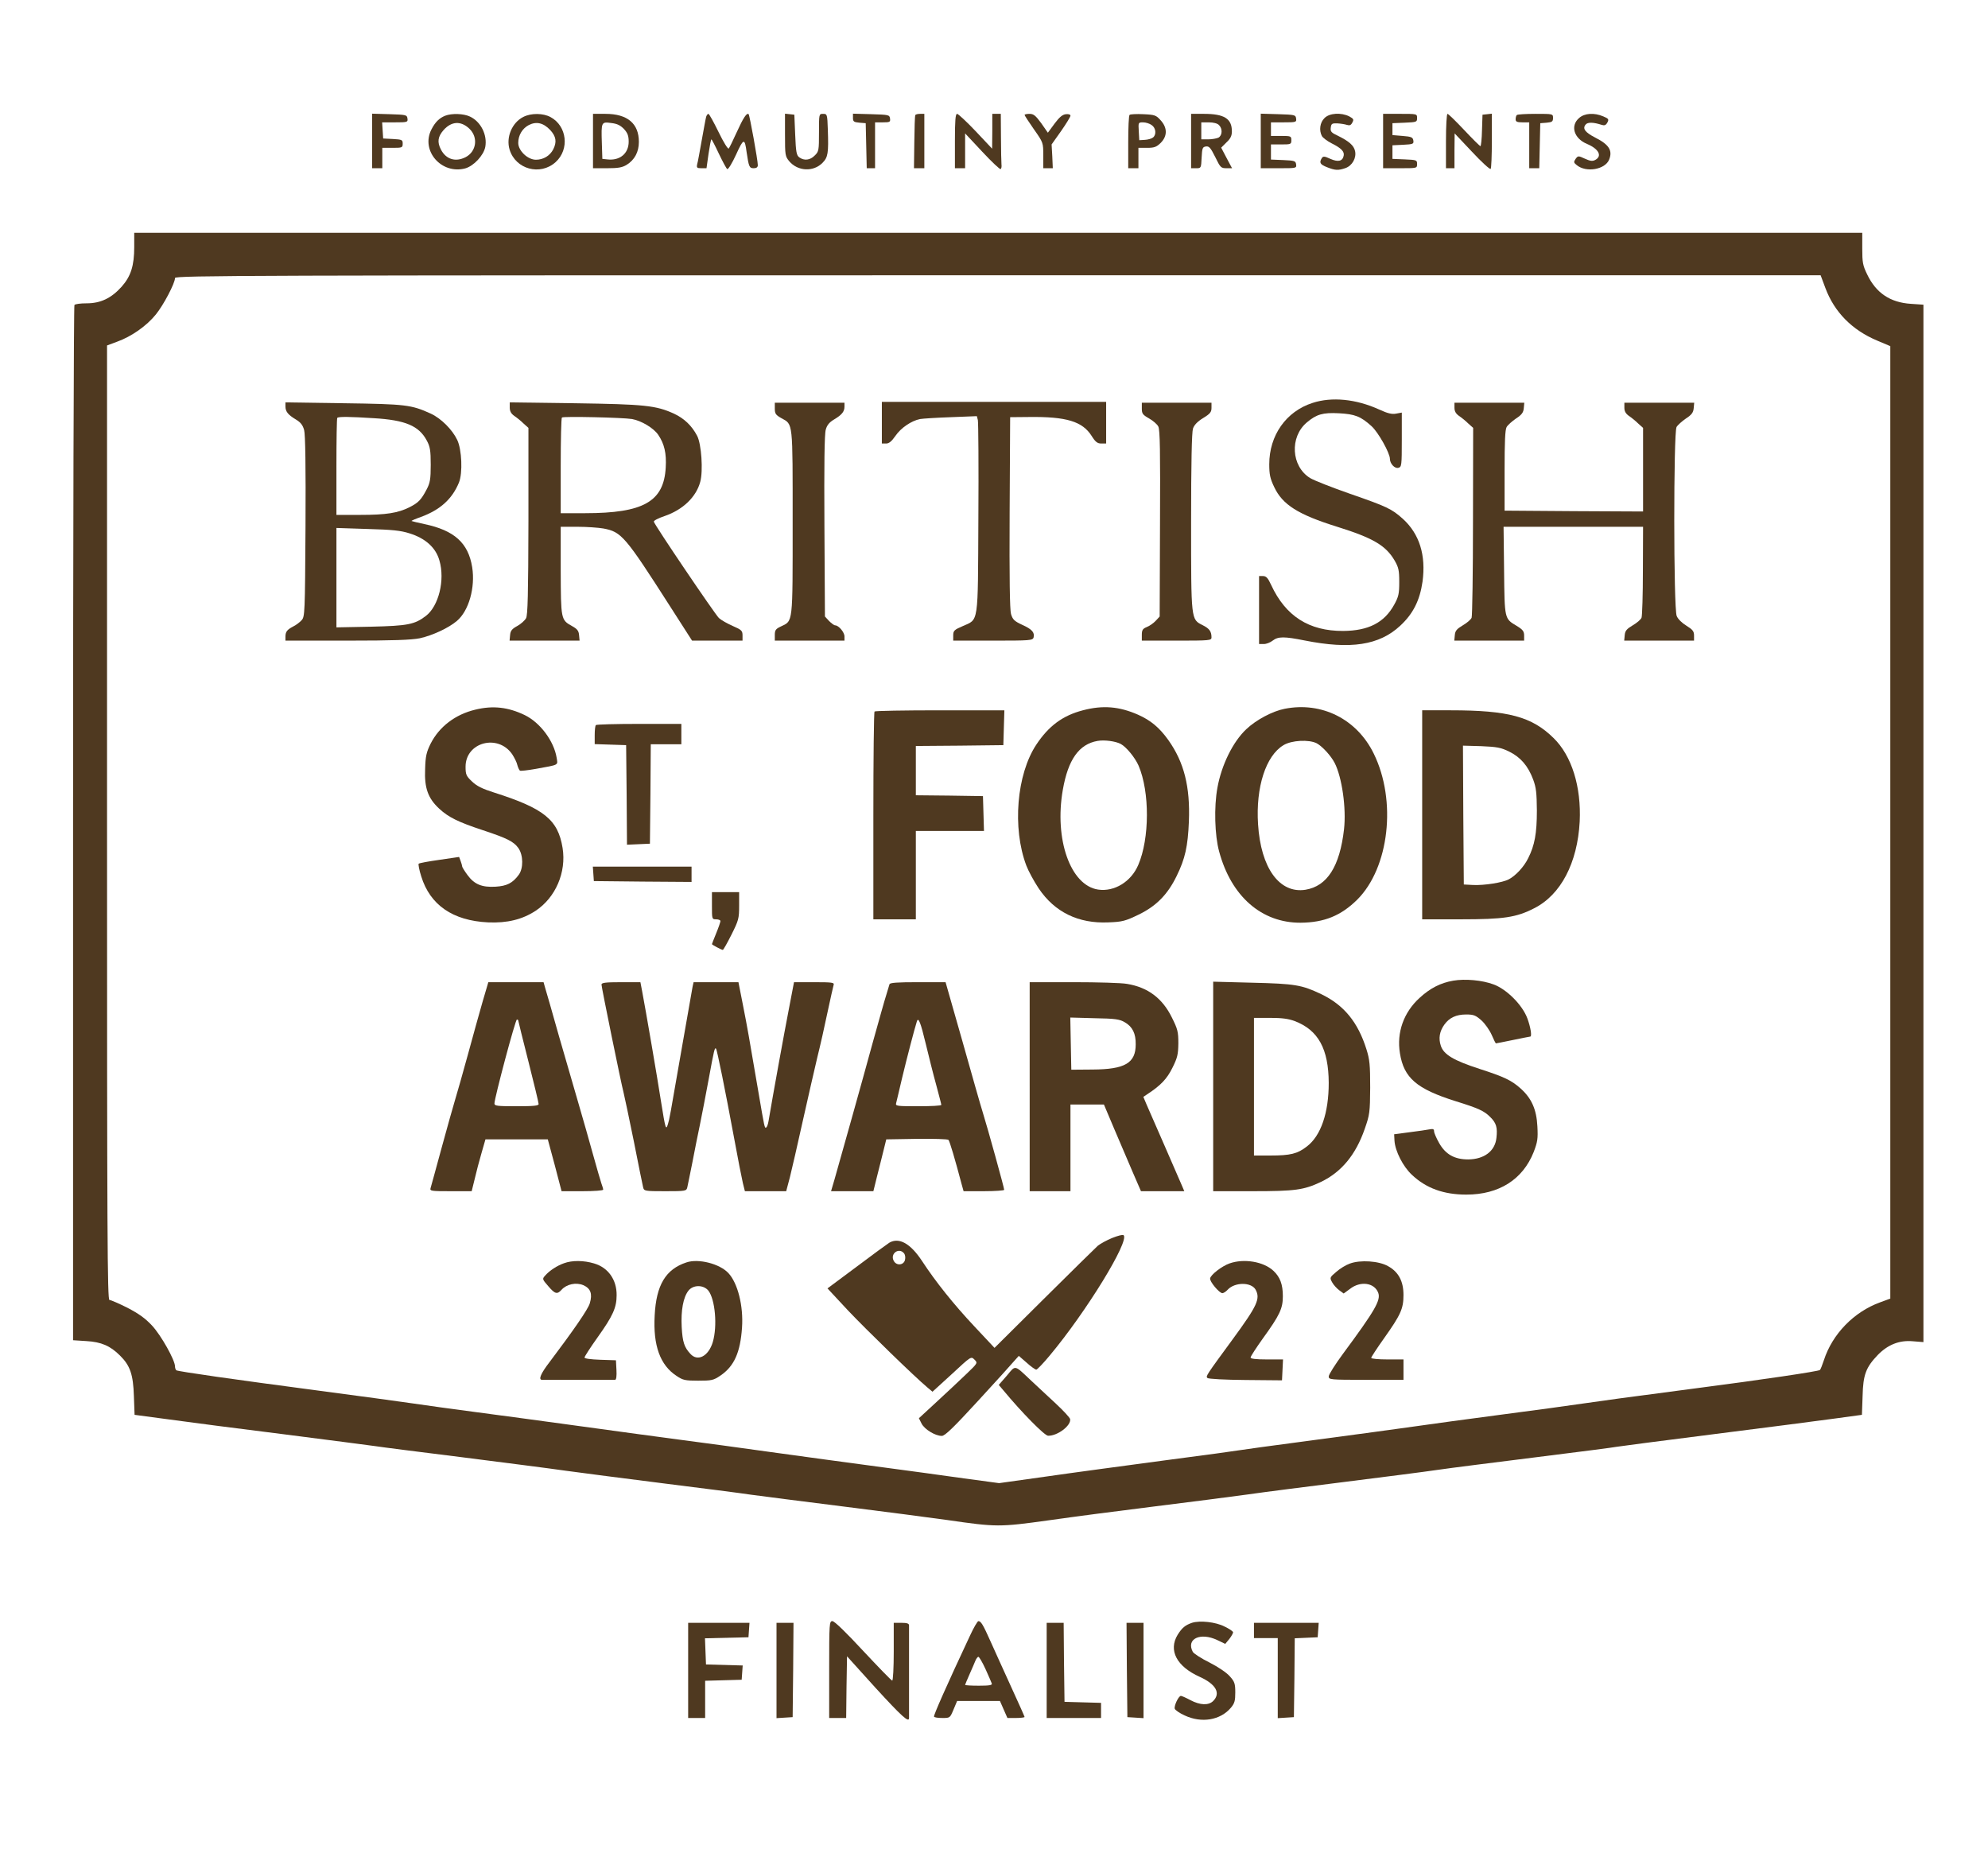 <?xml version="1.0" standalone="no"?>
<!DOCTYPE svg PUBLIC "-//W3C//DTD SVG 20010904//EN"
 "http://www.w3.org/TR/2001/REC-SVG-20010904/DTD/svg10.dtd">
<svg version="1.0" xmlns="http://www.w3.org/2000/svg"
 width="1170pt" height="1088pt" viewBox="0 0 1170 1088"
 preserveAspectRatio="xMidYMid meet">

<g transform="translate(0,1088) scale(0.1,-0.1)"
fill="#4f3920" stroke="none">
<path d="M2190 10050 l0 -160 30 0 30 0 0 60 0 60 60 0 c57 0 60 1 60 25 0 22
-4 24 -57 27 l-58 3 -3 48 -3 47 76 0 c73 0 76 1 73 23 -3 21 -8 22 -105 25
l-103 3 0 -161z"/>
<path d="M2620 10199 c-35 -14 -59 -38 -81 -81 -64 -125 59 -266 199 -229 50
14 108 76 118 126 13 71 -26 149 -90 179 -38 18 -107 20 -146 5z m142 -76 c54
-51 42 -135 -22 -168 -59 -30 -115 -13 -145 45 -23 44 -18 76 15 114 47 53
102 56 152 9z"/>
<path d="M3080 10192 c-66 -33 -103 -119 -81 -192 35 -116 180 -156 271 -74
83 75 67 213 -30 265 -44 24 -115 24 -160 1z m158 -77 c35 -38 40 -70 18 -114
-20 -38 -58 -61 -102 -61 -48 0 -104 53 -104 99 0 45 24 85 62 105 45 23 86
13 126 -29z"/>
<path d="M3490 10050 l0 -160 83 0 c64 0 89 4 115 20 47 29 72 76 72 135 0
108 -67 165 -197 165 l-73 0 0 -160z m183 70 c21 -23 27 -40 27 -74 0 -69 -52
-113 -126 -104 l-29 3 -3 94 c-4 124 -3 125 56 117 35 -4 54 -14 75 -36z"/>
<path d="M4156 10193 c-3 -10 -14 -72 -26 -138 -12 -66 -23 -130 -27 -142 -4
-20 -1 -23 25 -23 l30 0 12 85 c7 47 14 85 17 85 2 0 22 -38 44 -85 22 -46 44
-87 49 -90 6 -3 29 35 52 85 44 97 51 99 62 15 13 -87 16 -95 42 -95 16 0 24
6 24 18 0 30 -48 293 -54 300 -11 10 -31 -20 -71 -108 -21 -47 -42 -89 -46
-94 -5 -5 -32 39 -60 97 -29 59 -55 107 -60 107 -4 0 -10 -8 -13 -17z"/>
<path d="M4620 10086 c0 -119 1 -126 25 -155 50 -59 141 -64 195 -10 33 33 37
57 32 197 -3 90 -4 92 -28 92 -24 0 -24 0 -24 -110 0 -104 -1 -112 -25 -135
-27 -28 -62 -32 -91 -11 -16 12 -20 30 -24 133 l-5 118 -27 3 -28 3 0 -125z"/>
<path d="M5020 10186 c0 -21 5 -25 38 -28 l37 -3 3 -132 3 -133 24 0 25 0 0
135 0 135 46 0 c41 0 45 2 42 23 -3 21 -8 22 -110 25 l-108 3 0 -25z"/>
<path d="M5387 10203 c-3 -5 -5 -77 -6 -160 l-2 -153 30 0 31 0 0 160 0 160
-24 0 c-14 0 -27 -3 -29 -7z"/>
<path d="M5620 10050 l0 -160 30 0 30 0 0 103 0 102 101 -108 c55 -59 104
-105 108 -102 4 2 7 14 5 27 -1 13 -3 85 -3 161 l-1 137 -25 0 -25 0 0 -102
-1 -103 -97 103 c-53 56 -103 102 -109 102 -10 0 -13 -39 -13 -160z"/>
<path d="M6030 10204 c0 -4 25 -42 55 -85 55 -78 55 -79 55 -154 l0 -75 28 0
28 0 -3 70 -4 70 56 79 c30 43 55 84 55 90 0 7 -11 11 -27 9 -20 -2 -39 -18
-67 -56 l-39 -53 -39 56 c-33 45 -45 55 -69 55 -16 0 -29 -3 -29 -6z"/>
<path d="M6648 10204 c-5 -4 -8 -76 -8 -161 l0 -153 30 0 30 0 0 60 0 60 51 0
c43 0 55 5 80 29 40 40 40 89 0 133 -27 30 -34 33 -102 36 -41 2 -77 0 -81 -4z
m130 -60 c25 -17 29 -56 8 -73 -8 -7 -30 -13 -48 -14 l-33 -2 -3 53 c-3 51 -3
52 25 52 16 0 39 -7 51 -16z"/>
<path d="M7010 10050 l0 -160 30 0 c29 0 29 1 32 63 3 55 5 62 25 65 19 3 28
-8 55 -62 30 -62 34 -66 66 -66 l33 0 -32 60 -32 61 31 31 c24 22 32 39 32 65
0 75 -45 103 -165 103 l-75 0 0 -160z m164 94 c22 -21 20 -61 -3 -74 -11 -5
-38 -10 -60 -10 l-41 0 0 50 0 50 44 0 c27 0 51 -6 60 -16z"/>
<path d="M7420 10050 l0 -160 106 0 c104 0 105 0 102 23 -3 20 -9 22 -75 25
l-73 3 0 44 0 45 60 0 c57 0 60 1 60 25 0 24 -3 25 -60 25 l-60 0 0 40 0 40
76 0 c72 0 75 1 72 23 -3 21 -8 22 -105 25 l-103 3 0 -161z"/>
<path d="M7795 10185 c-27 -26 -33 -72 -15 -106 6 -10 32 -30 58 -43 56 -28
75 -48 70 -72 -6 -33 -33 -39 -78 -19 -35 16 -43 17 -51 4 -16 -26 -10 -37 31
-53 48 -19 66 -20 109 -5 39 14 65 59 56 100 -7 33 -36 58 -101 90 -39 18 -45
25 -42 48 3 23 7 26 38 25 19 -1 45 -5 57 -9 16 -5 24 -2 32 14 10 18 7 22
-18 36 -48 24 -117 20 -146 -10z"/>
<path d="M8140 10050 l0 -160 100 0 c100 0 100 0 100 25 0 23 -3 24 -72 27
l-73 3 0 40 0 40 63 3 c59 3 63 5 60 25 -3 19 -11 23 -63 27 l-60 5 0 35 0 35
73 3 c69 3 72 4 72 27 0 25 0 25 -100 25 l-100 0 0 -160z"/>
<path d="M8510 10050 l0 -160 25 0 25 0 0 103 1 102 102 -108 c56 -60 105
-105 110 -101 4 4 7 79 7 166 l0 159 -27 -3 -28 -3 -3 -92 c-1 -51 -6 -93 -9
-93 -4 0 -47 43 -96 95 -49 52 -93 95 -98 95 -5 0 -9 -70 -9 -160z"/>
<path d="M8927 10203 c-4 -3 -7 -15 -7 -25 0 -14 8 -18 40 -18 l40 0 0 -135 0
-135 30 0 29 0 3 133 3 132 38 3 c32 3 37 7 37 28 0 24 0 24 -103 24 -57 0
-107 -3 -110 -7z"/>
<path d="M9294 10186 c-54 -46 -31 -121 46 -153 69 -29 91 -71 49 -94 -17 -9
-30 -7 -61 7 -39 18 -41 18 -55 -1 -12 -18 -12 -22 7 -37 55 -45 166 -26 190
32 22 54 0 89 -81 130 -60 31 -77 53 -57 77 12 15 46 14 95 -2 16 -5 24 -2 33
14 10 19 7 23 -24 36 -54 23 -110 19 -142 -9z"/>
<path d="M790 9427 c0 -111 -20 -173 -74 -234 -61 -68 -124 -98 -206 -98 -36
0 -68 -4 -72 -10 -4 -5 -8 -1379 -8 -3051 l0 -3041 78 -5 c88 -5 141 -28 198
-85 60 -59 78 -112 82 -239 l4 -110 202 -27 c110 -15 414 -55 673 -87 260 -33
503 -65 540 -70 38 -6 266 -35 508 -65 242 -31 519 -66 615 -80 96 -13 357
-47 580 -75 223 -28 452 -57 510 -66 58 -8 301 -39 540 -69 239 -30 516 -66
615 -80 290 -42 307 -42 595 -2 140 20 422 57 625 82 204 25 449 57 545 70 96
14 357 47 580 75 223 28 466 59 540 70 74 11 338 44 585 75 248 31 459 58 470
61 11 2 268 36 570 74 303 38 623 80 712 92 l161 22 4 111 c3 126 20 169 90
242 59 60 126 87 205 80 l63 -5 0 3053 0 3052 -74 5 c-122 8 -205 64 -257 173
-26 53 -29 71 -29 153 l0 92 -5085 0 -5085 0 0 -83z m9953 -242 c53 -142 157
-247 304 -309 l78 -33 0 -2803 0 -2802 -60 -22 c-154 -56 -281 -186 -331 -341
-9 -27 -19 -53 -23 -57 -7 -8 -345 -58 -731 -108 -484 -64 -494 -65 -660 -89
-74 -11 -292 -41 -485 -66 -192 -25 -424 -57 -515 -70 -91 -13 -356 -49 -590
-80 -234 -31 -432 -58 -440 -60 -8 -2 -204 -29 -435 -59 -231 -31 -545 -73
-697 -95 l-278 -39 -207 28 c-115 16 -345 48 -513 70 -168 22 -449 61 -625 85
-176 25 -408 56 -515 70 -107 14 -373 50 -590 80 -217 30 -501 68 -630 85
-129 17 -296 40 -370 51 -74 11 -319 44 -545 74 -509 67 -836 114 -847 121 -4
3 -8 13 -8 23 0 37 -82 183 -135 240 -40 43 -78 70 -145 105 -50 25 -98 46
-106 46 -12 0 -14 371 -14 2809 l0 2808 59 22 c84 30 174 93 228 160 45 55
113 184 113 215 0 15 455 16 4843 16 l4842 0 28 -75z"/>
<path d="M7725 8509 c-156 -50 -255 -191 -255 -361 0 -60 5 -84 29 -134 49
-104 140 -162 371 -234 211 -66 286 -110 338 -199 23 -40 27 -57 27 -126 0
-70 -4 -87 -30 -134 -58 -105 -151 -153 -300 -154 -201 -1 -339 87 -424 271
-19 41 -29 52 -48 52 l-23 0 0 -200 0 -200 28 0 c15 0 38 9 52 20 32 25 68 25
188 1 271 -54 439 -28 562 86 76 70 116 149 132 260 21 156 -18 281 -116 370
-66 59 -94 72 -313 148 -103 36 -208 77 -233 92 -111 69 -121 241 -19 327 57
48 94 59 189 54 94 -5 128 -18 192 -76 39 -35 108 -158 108 -192 0 -28 28 -59
50 -53 19 5 20 14 20 165 l0 160 -33 -6 c-25 -5 -50 1 -100 24 -136 62 -279
76 -392 39z"/>
<path d="M5190 8393 l0 -123 25 0 c17 0 32 12 55 45 32 47 94 89 145 99 17 3
98 8 182 11 l152 6 6 -23 c3 -13 5 -273 3 -579 -3 -633 3 -591 -93 -634 -49
-21 -55 -27 -55 -54 l0 -31 234 0 c219 0 234 1 239 19 7 29 -9 48 -67 74 -47
22 -56 31 -66 64 -7 26 -10 209 -8 598 l3 560 110 1 c221 3 316 -26 370 -112
22 -35 34 -44 56 -44 l29 0 0 123 0 122 -660 0 -660 0 0 -122z"/>
<path d="M1680 8488 c0 -30 15 -49 62 -77 28 -17 40 -33 48 -62 7 -26 10 -217
8 -568 -3 -513 -4 -530 -23 -551 -11 -12 -33 -29 -50 -37 -36 -19 -45 -31 -45
-60 l0 -23 363 0 c272 0 378 4 428 14 73 16 169 60 218 102 70 59 109 196 90
316 -23 143 -105 217 -282 254 -39 8 -73 17 -75 18 -1 2 24 13 56 24 113 42
183 105 223 202 23 56 17 195 -10 251 -29 61 -95 127 -156 155 -114 52 -147
56 -512 61 l-343 5 0 -24z m520 -69 c186 -11 266 -45 312 -132 19 -35 23 -58
23 -142 0 -85 -4 -107 -24 -145 -32 -61 -48 -78 -101 -105 -68 -34 -137 -45
-290 -45 l-140 0 0 283 c0 156 2 286 5 288 7 8 77 7 215 -2z m211 -678 c93
-29 154 -84 175 -159 34 -115 -4 -269 -80 -327 -66 -50 -106 -58 -323 -63
l-203 -4 0 292 0 293 183 -6 c146 -4 195 -9 248 -26z"/>
<path d="M3000 8482 c0 -22 8 -36 26 -49 15 -10 40 -30 55 -45 l29 -26 0 -549
c-1 -429 -4 -553 -14 -571 -7 -13 -30 -34 -52 -46 -31 -17 -40 -28 -42 -54
l-3 -32 206 0 206 0 -3 32 c-2 26 -11 37 -42 54 -65 36 -65 40 -66 327 l0 257
99 0 c54 0 123 -5 152 -10 107 -20 128 -45 395 -462 l127 -198 148 0 149 0 0
31 c0 27 -6 33 -57 55 -32 14 -69 35 -82 47 -23 22 -378 546 -383 567 -2 6 27
21 63 33 108 37 186 112 210 201 18 65 7 223 -18 271 -32 61 -77 103 -137 131
-106 48 -172 55 -583 61 l-383 5 0 -30z m720 -68 c55 -10 127 -53 154 -93 36
-53 49 -109 44 -192 -11 -201 -131 -269 -475 -269 l-143 0 0 278 c0 153 3 282
7 285 7 8 361 0 413 -9z"/>
<path d="M4560 8476 c0 -30 5 -38 39 -57 69 -38 66 -14 66 -613 0 -605 3 -578
-70 -613 -30 -14 -35 -22 -35 -50 l0 -33 205 0 205 0 0 25 c0 24 -34 65 -55
65 -6 0 -22 12 -36 26 l-24 26 -3 531 c-2 358 0 544 8 569 7 26 21 43 48 59
47 28 62 47 62 76 l0 23 -205 0 -205 0 0 -34z"/>
<path d="M6720 8476 c0 -30 5 -37 42 -58 23 -13 48 -34 55 -48 10 -20 12 -144
10 -572 l-2 -546 -23 -25 c-13 -14 -37 -31 -53 -37 -24 -10 -29 -18 -29 -46
l0 -34 205 0 c195 0 205 1 205 19 0 35 -12 52 -52 72 -69 35 -68 25 -68 607 0
348 4 529 11 550 7 21 27 42 60 62 41 25 49 35 49 60 l0 30 -205 0 -205 0 0
-34z"/>
<path d="M8560 8480 c0 -20 8 -34 26 -47 15 -10 40 -30 55 -45 l29 -26 -1
-549 c0 -301 -4 -557 -8 -568 -4 -11 -28 -31 -52 -45 -35 -21 -45 -32 -47 -58
l-3 -32 205 0 206 0 0 30 c0 25 -8 35 -44 57 -72 43 -71 38 -74 326 l-3 257
410 0 411 0 -1 -257 c0 -142 -4 -267 -8 -278 -4 -11 -28 -31 -52 -45 -35 -21
-45 -32 -47 -58 l-3 -32 205 0 206 0 0 30 c0 25 -8 35 -45 58 -25 15 -50 39
-57 57 -19 43 -19 1080 -1 1112 7 12 32 34 55 50 34 22 44 36 46 61 l3 32
-205 0 -206 0 0 -30 c0 -20 8 -34 26 -47 15 -10 40 -30 55 -45 l29 -26 0 -246
0 -246 -407 2 -408 3 0 235 c0 170 3 241 12 257 7 12 32 34 55 50 34 22 44 36
46 61 l3 32 -205 0 -206 0 0 -30z"/>
<path d="M2798 6704 c-118 -28 -213 -100 -264 -201 -24 -49 -30 -72 -32 -149
-5 -111 17 -172 83 -233 55 -51 113 -79 255 -126 145 -48 183 -67 211 -106 29
-42 30 -119 2 -157 -36 -49 -70 -66 -136 -70 -81 -5 -126 14 -166 69 -17 23
-31 46 -31 50 0 4 -4 19 -9 32 l-9 24 -116 -17 c-64 -9 -119 -19 -122 -23 -3
-3 3 -37 15 -74 52 -169 186 -261 393 -271 113 -5 202 17 280 68 118 78 182
227 159 370 -27 167 -110 233 -406 327 -66 21 -99 37 -127 64 -34 32 -38 41
-38 87 0 144 190 195 274 74 13 -20 28 -49 31 -65 4 -15 11 -29 15 -32 4 -3
46 2 92 10 142 26 131 20 124 66 -16 98 -97 207 -188 251 -98 47 -187 57 -290
32z"/>
<path d="M6373 6700 c-119 -31 -201 -92 -274 -202 -116 -175 -142 -491 -59
-711 12 -32 45 -93 73 -135 94 -140 234 -208 410 -200 83 3 100 8 179 46 103
50 170 118 223 227 50 102 66 174 72 321 8 204 -28 348 -121 479 -53 74 -104
116 -178 149 -111 49 -208 57 -325 26z m223 -198 c33 -18 84 -80 105 -128 66
-154 65 -429 -2 -584 -42 -99 -141 -159 -236 -145 -163 24 -259 296 -208 587
31 178 95 269 205 288 41 7 106 -2 136 -18z"/>
<path d="M7561 6709 c-72 -14 -168 -65 -226 -120 -79 -74 -146 -211 -170 -344
-21 -113 -16 -282 10 -376 71 -264 250 -420 479 -419 139 1 238 41 334 136
188 188 233 582 97 859 -99 203 -306 307 -524 264z m188 -203 c32 -17 84 -73
106 -116 43 -84 69 -266 55 -390 -25 -219 -99 -335 -227 -356 -153 -24 -263
128 -279 386 -14 218 46 403 150 465 48 29 149 34 195 11z"/>
<path d="M5147 6693 c-4 -3 -7 -280 -7 -615 l0 -608 125 0 125 0 0 260 0 260
200 0 201 0 -3 103 -3 102 -197 3 -198 2 0 145 0 145 258 2 257 3 3 103 3 102
-379 0 c-208 0 -382 -3 -385 -7z"/>
<path d="M8370 6085 l0 -615 228 0 c251 0 326 11 431 65 157 79 255 267 268
510 10 205 -47 388 -154 492 -128 126 -267 163 -605 163 l-168 0 0 -615z m512
372 c67 -33 111 -84 141 -164 18 -48 21 -80 22 -183 0 -134 -13 -205 -51 -280
-24 -50 -74 -104 -115 -125 -36 -19 -143 -36 -209 -33 l-55 3 -3 409 -2 408
107 -3 c93 -4 116 -8 165 -32z"/>
<path d="M3507 6613 c-4 -3 -7 -30 -7 -59 l0 -53 93 -3 92 -3 3 -293 2 -293
68 3 67 3 3 293 2 292 90 0 90 0 0 60 0 60 -248 0 c-137 0 -252 -3 -255 -7z"/>
<path d="M3492 5738 l3 -43 288 -3 287 -2 0 45 0 45 -291 0 -290 0 3 -42z"/>
<path d="M4190 5550 c0 -79 0 -80 25 -80 14 0 25 -5 25 -10 0 -6 -11 -38 -25
-72 -14 -34 -25 -63 -25 -64 0 -4 57 -34 64 -34 3 0 26 40 51 90 42 84 45 95
45 170 l0 80 -80 0 -80 0 0 -80z"/>
<path d="M8553 5109 c-75 -13 -136 -44 -199 -102 -93 -85 -135 -203 -115 -325
23 -145 98 -210 327 -282 135 -42 168 -57 204 -93 36 -35 44 -62 37 -123 -8
-78 -72 -126 -166 -127 -80 0 -133 29 -171 96 -16 28 -30 60 -30 69 0 14 -6
16 -27 12 -16 -3 -68 -11 -118 -17 l-90 -12 2 -38 c4 -61 50 -152 103 -201 84
-79 187 -116 320 -116 192 0 332 89 396 250 23 60 26 79 22 152 -5 99 -34 164
-97 221 -54 49 -98 70 -244 117 -151 49 -210 84 -227 135 -15 44 -8 86 21 126
29 40 69 59 128 59 44 0 56 -5 90 -35 21 -19 48 -58 60 -85 12 -28 23 -50 25
-50 2 0 48 9 101 20 53 11 99 20 101 20 11 0 2 56 -17 107 -29 79 -122 172
-199 200 -67 25 -167 34 -237 22z"/>
<path d="M2841 4988 c-18 -62 -57 -203 -87 -313 -30 -110 -64 -229 -75 -265
-11 -36 -47 -164 -80 -285 -33 -121 -62 -228 -65 -237 -5 -17 5 -18 118 -18
l124 0 18 73 c9 39 27 108 40 152 l23 80 184 0 183 0 41 -152 40 -153 123 0
c69 0 122 4 122 9 0 5 -5 22 -11 38 -5 15 -28 93 -50 173 -22 80 -60 213 -84
295 -24 83 -76 263 -116 400 -39 138 -75 265 -81 283 l-9 32 -162 0 -163 0
-33 -112z m209 -113 c0 -3 27 -112 60 -242 33 -130 60 -242 60 -250 0 -10 -28
-13 -130 -13 -113 0 -130 2 -130 16 0 32 123 494 132 494 4 0 8 -2 8 -5z"/>
<path d="M3540 5086 c0 -16 116 -584 130 -636 5 -19 32 -148 60 -285 27 -138
52 -260 55 -272 5 -22 9 -23 130 -23 121 0 125 1 130 23 3 12 16 78 30 147 13
69 33 168 44 220 11 52 34 174 52 270 32 174 35 187 43 179 6 -6 55 -248 106
-524 22 -121 46 -241 52 -267 l12 -48 121 0 122 0 22 83 c11 45 46 195 76 332
31 138 69 305 85 372 17 68 44 187 60 265 17 79 33 151 36 161 5 15 -5 17
-114 17 l-119 0 -31 -162 c-26 -133 -94 -507 -119 -656 -3 -18 -9 -35 -14 -37
-9 -6 -10 1 -44 200 -58 340 -66 386 -92 518 l-27 137 -132 0 -132 0 -6 -27
c-3 -16 -31 -174 -62 -353 -75 -432 -73 -421 -83 -455 -12 -40 -15 -27 -41
135 -20 130 -90 538 -111 648 l-10 52 -115 0 c-90 0 -114 -3 -114 -14z"/>
<path d="M5235 5088 c-2 -7 -11 -35 -19 -63 -9 -27 -45 -156 -81 -285 -61
-224 -183 -658 -224 -802 l-20 -68 124 0 125 0 7 28 c3 15 21 83 38 152 l31
125 179 3 c98 1 182 -1 187 -6 7 -7 39 -115 77 -259 l12 -43 119 0 c66 0 120
4 120 8 0 12 -98 366 -125 452 -13 41 -67 231 -121 423 l-99 347 -163 0 c-121
0 -164 -3 -167 -12z m214 -353 c17 -71 44 -179 61 -240 16 -60 30 -113 30
-117 0 -5 -61 -8 -136 -8 -124 0 -135 1 -130 18 2 9 19 78 36 152 28 117 72
285 86 329 9 28 22 -5 53 -134z"/>
<path d="M6060 4485 l0 -615 120 0 120 0 0 255 0 255 98 0 99 0 60 -142 c34
-79 83 -194 109 -255 l49 -113 127 0 128 0 -14 33 c-19 44 -183 421 -208 477
l-19 45 22 15 c80 52 117 91 149 156 30 60 34 79 35 144 0 68 -4 84 -38 152
-56 114 -142 178 -264 198 -32 6 -174 10 -315 10 l-258 0 0 -615z m560 379
c45 -26 65 -66 64 -130 0 -110 -63 -147 -254 -148 l-125 -1 -3 153 -3 154 143
-4 c122 -2 148 -6 178 -24z"/>
<path d="M7140 4486 l0 -616 230 0 c254 0 303 7 405 55 120 58 204 159 257
312 29 83 31 97 32 243 0 133 -3 165 -22 225 -50 160 -133 261 -267 325 -114
54 -152 61 -407 67 l-228 6 0 -617z m480 385 c139 -53 199 -164 200 -364 0
-176 -46 -311 -129 -374 -55 -43 -97 -53 -213 -53 l-98 0 0 405 0 405 95 0
c69 0 108 -5 145 -19z"/>
<path d="M6546 3595 c-32 -13 -70 -34 -85 -46 -14 -13 -157 -153 -317 -312
l-291 -289 -119 127 c-121 129 -227 261 -308 385 -68 103 -135 140 -192 107
-11 -7 -98 -70 -192 -141 l-172 -128 121 -130 c113 -119 392 -390 466 -452
l31 -26 114 104 c113 105 113 105 133 85 20 -20 20 -20 -50 -87 -38 -37 -117
-110 -174 -163 l-103 -95 16 -32 c18 -34 80 -72 119 -72 18 0 68 48 213 206
104 113 200 219 214 236 l26 29 46 -40 c25 -23 51 -41 57 -41 5 0 41 37 79 83
215 257 470 673 435 708 -5 5 -34 -3 -67 -16z m-1226 -90 c7 -8 10 -25 6 -40
-8 -31 -50 -35 -66 -5 -23 42 30 81 60 45z"/>
<path d="M3319 3446 c-40 -14 -85 -43 -111 -73 -17 -19 -17 -21 18 -61 40 -47
53 -51 79 -22 30 33 85 45 128 27 43 -19 55 -51 38 -107 -10 -35 -99 -163
-237 -346 -51 -66 -67 -104 -44 -104 6 0 102 0 215 0 113 0 210 0 215 0 7 0
10 22 8 58 l-3 57 -92 3 c-57 2 -93 7 -93 13 0 6 35 60 77 119 90 126 112 175
112 248 1 91 -50 163 -133 187 -60 18 -129 19 -177 1z"/>
<path d="M4040 3451 c-122 -40 -178 -133 -187 -312 -10 -177 32 -293 129 -356
37 -25 50 -28 127 -28 79 0 90 2 131 30 81 55 117 136 127 282 9 127 -25 262
-80 321 -51 55 -176 87 -247 63z m129 -166 c40 -52 54 -208 26 -303 -25 -83
-89 -117 -132 -69 -36 39 -46 69 -51 158 -5 97 9 175 40 214 28 35 88 35 117
0z"/>
<path d="M7236 3445 c-45 -16 -110 -66 -114 -88 -4 -18 54 -87 72 -87 7 0 21
9 31 20 42 46 140 46 165 0 28 -53 10 -93 -135 -291 -156 -213 -160 -218 -149
-228 5 -6 106 -11 224 -12 l215 -2 3 62 3 61 -96 0 c-64 0 -95 4 -95 11 0 7
33 57 72 112 100 138 118 177 118 249 0 69 -16 113 -56 150 -58 54 -173 73
-258 43z"/>
<path d="M7944 3444 c-23 -8 -59 -30 -80 -49 -38 -32 -39 -34 -24 -61 8 -15
27 -36 42 -47 l26 -19 37 27 c61 48 143 37 166 -22 17 -44 -18 -104 -208 -361
-45 -61 -83 -121 -83 -132 0 -19 7 -20 220 -20 l220 0 0 60 0 60 -95 0 c-52 0
-95 4 -95 9 0 5 34 57 76 116 97 137 114 173 114 254 0 81 -29 136 -91 170
-54 31 -164 38 -225 15z"/>
<path d="M5926 2785 l-48 -55 29 -34 c106 -128 240 -264 261 -265 55 -2 137
60 130 98 -2 9 -39 49 -83 90 -44 41 -109 102 -145 135 -103 97 -91 94 -144
31z"/>
<path d="M4880 1055 l0 -285 50 0 50 0 2 181 3 182 169 -187 c154 -168 196
-206 196 -176 0 6 0 127 0 270 0 143 0 267 0 275 0 11 -12 15 -45 15 l-45 0 0
-170 c0 -93 -4 -170 -9 -170 -5 0 -81 79 -171 175 -100 108 -169 175 -181 175
-18 0 -19 -12 -19 -285z"/>
<path d="M5708 1253 c-137 -292 -215 -469 -211 -475 2 -5 24 -8 49 -8 45 0 45
0 66 50 l21 50 126 0 126 0 22 -50 22 -50 50 0 c28 0 51 3 51 6 0 3 -36 83
-79 177 -43 95 -98 215 -121 267 -45 101 -57 120 -72 120 -5 0 -28 -39 -50
-87z m92 -195 c18 -40 35 -79 37 -85 4 -10 -15 -13 -76 -13 -45 0 -81 2 -81 5
0 2 12 30 26 62 14 32 30 68 35 81 5 12 13 22 17 22 5 0 24 -33 42 -72z"/>
<path d="M7015 1330 c-40 -14 -58 -29 -84 -70 -56 -92 -6 -187 130 -248 95
-43 125 -96 79 -142 -27 -27 -77 -25 -134 5 -26 14 -51 25 -56 25 -14 0 -42
-60 -36 -76 3 -8 29 -26 58 -39 100 -47 210 -28 272 45 22 26 26 41 26 90 0
52 -4 64 -32 95 -18 21 -68 55 -119 81 -49 24 -93 53 -99 63 -41 77 45 117
145 69 l46 -22 24 29 c13 17 23 35 22 40 -2 6 -24 21 -50 33 -52 27 -145 37
-192 22z"/>
<path d="M4050 1050 l0 -280 50 0 50 0 0 110 0 109 108 3 107 3 3 42 3 42
-108 3 -108 3 -3 77 -3 77 128 3 128 3 3 43 3 42 -180 0 -181 0 0 -280z"/>
<path d="M4570 1049 l0 -280 48 3 47 3 3 278 2 277 -50 0 -50 0 0 -281z"/>
<path d="M6160 1050 l0 -280 160 0 160 0 0 45 0 44 -107 3 -108 3 -3 233 -2
232 -50 0 -50 0 0 -280z"/>
<path d="M6632 1053 l3 -278 48 -3 47 -3 0 280 0 281 -50 0 -50 0 2 -277z"/>
<path d="M7380 1285 l0 -45 70 0 70 0 0 -236 0 -235 48 3 47 3 3 232 2 232 68
3 67 3 3 43 3 42 -190 0 -191 0 0 -45z"/>
</g>
</svg>
